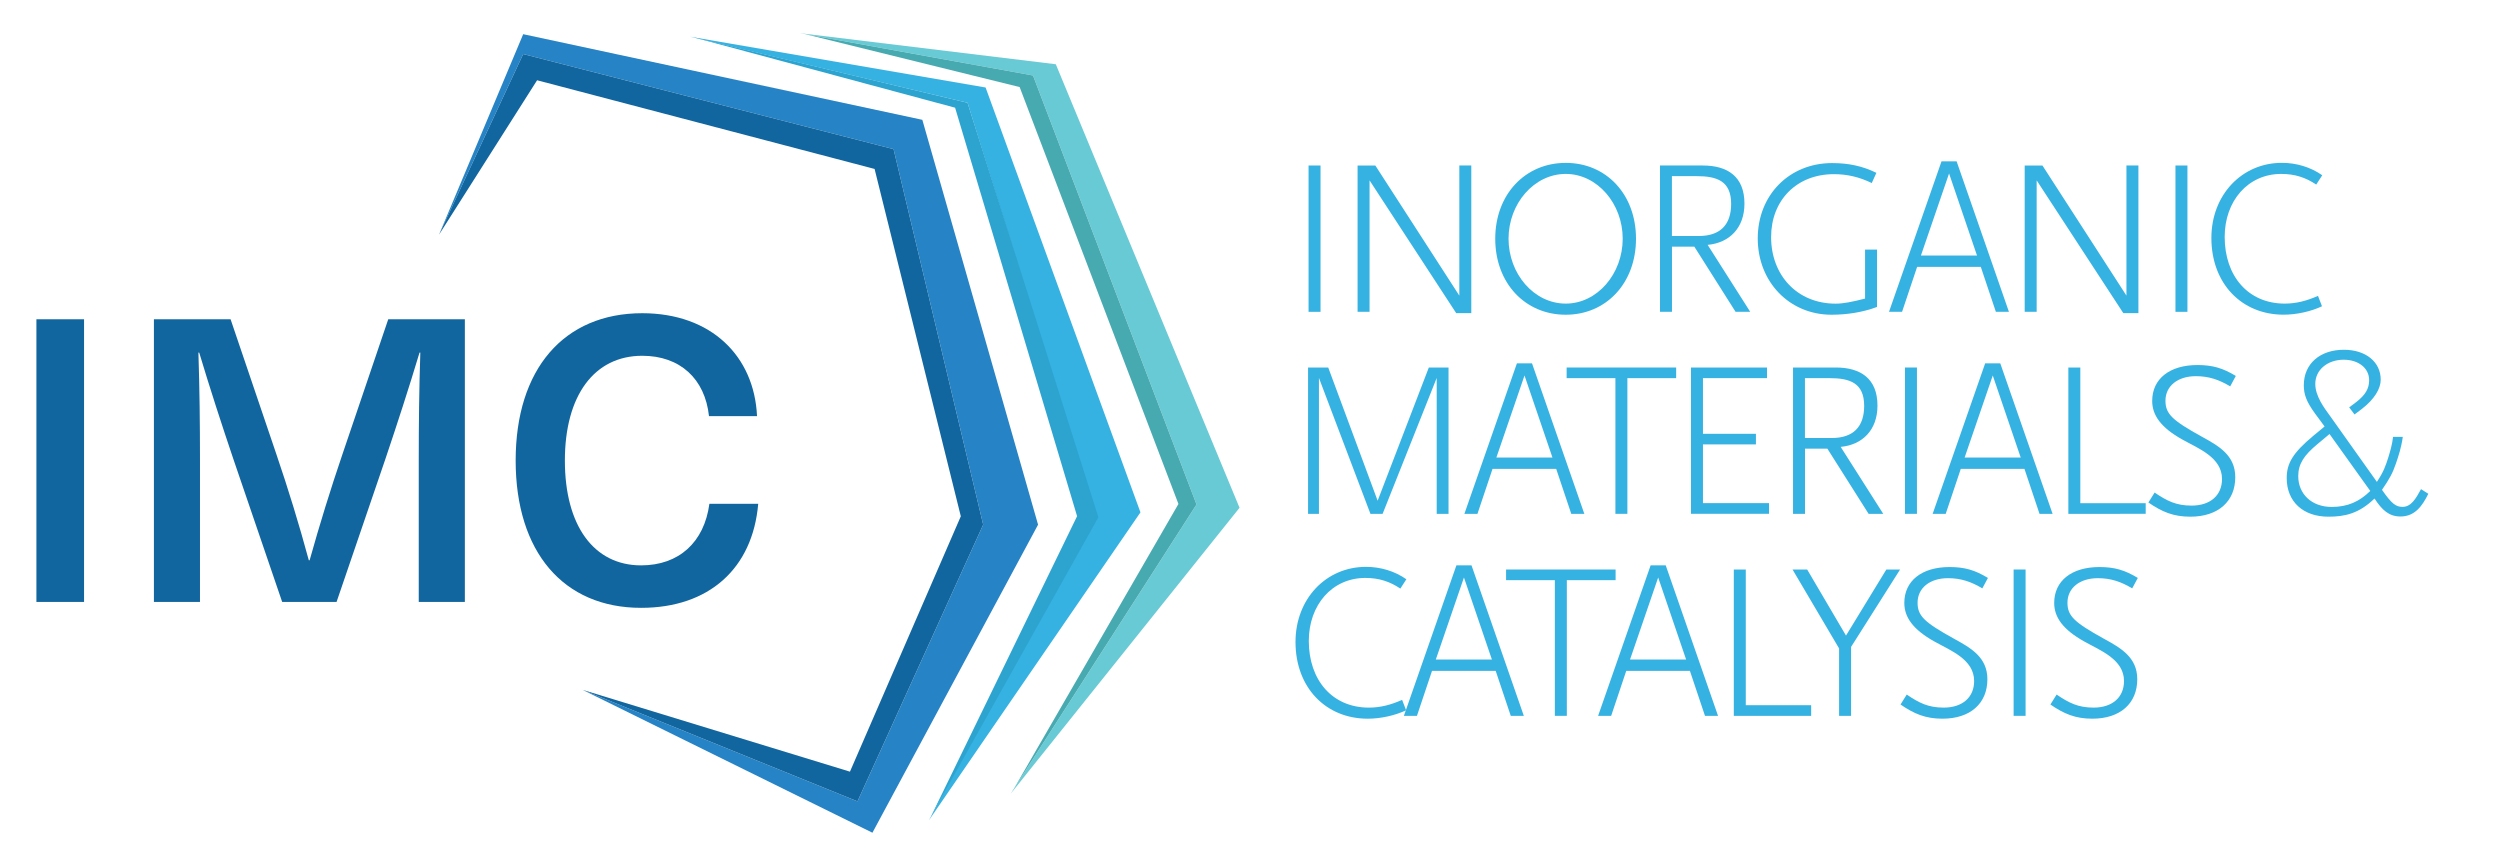 <?xml version="1.0" encoding="utf-8"?>
<!-- Generator: Adobe Illustrator 25.4.0, SVG Export Plug-In . SVG Version: 6.00 Build 0)  -->
<svg version="1.1" id="Layer_1" xmlns="http://www.w3.org/2000/svg" xmlns:xlink="http://www.w3.org/1999/xlink" x="0px" y="0px"
	 viewBox="0 0 507.41 174.37" style="enable-background:new 0 0 507.41 174.37;" xml:space="preserve">
<style type="text/css">
	.st0{fill:#68CAD5;}
	.st1{fill:#2683C5;}
	.st2{fill:#35B2E2;}
	.st3{fill:#11669F;}
	.st4{fill:#2DA4D0;}
	.st5{fill:#48AAB1;}
</style>
<polyline class="st0" points="251.58,103.06 214.29,13.04 162.32,6.73 209.66,15.32 242.85,102.39 205.11,161.12 "/>
<polygon class="st1" points="89.11,47.62 106.19,10.97 181.36,30.27 199.55,106.49 174.04,162.65 118.25,140.02 177.07,169.01 
	210.69,106.49 187.2,24.32 106.19,6.94 "/>
<polyline class="st2" points="231.47,103.99 200.04,17.76 140.01,7.44 196.38,20.86 222.14,103.77 188.52,166.51 "/>
<polyline class="st3" points="109.01,16.29 177.51,34.29 195.01,104.79 172.51,156.62 118.25,140.02 174.04,162.65 199.55,106.49 
	181.36,30.27 106.19,10.97 89.11,47.62 "/>
<polyline class="st4" points="222.94,104.99 196.38,20.86 140.64,7.55 193.85,21.86 218.61,104.77 188.98,165.66 "/>
<polyline class="st5" points="242.85,102.39 209.66,15.32 163.46,6.94 206.95,17.67 239.18,102.29 205.87,159.94 "/>
<g>
	<path class="st2" d="M265.59,63.29v-29.7h2.43v29.7H265.59z"/>
	<path class="st2" d="M295.56,63.56l-17.59-26.95v26.68h-2.43v-29.7h3.6l17.05,26.41V33.59h2.43v29.97H295.56z"/>
	<path class="st2" d="M317.79,63.88c-8.23,0-14.31-6.39-14.31-15.43c0-9,6.08-15.39,14.31-15.39c8.24,0,14.26,6.39,14.26,15.39
		C332.05,57.49,325.98,63.88,317.79,63.88z M317.79,35.3c-6.43,0-11.61,6.03-11.61,13.14c0,7.15,5.17,13.18,11.61,13.18
		c6.39,0,11.56-6.03,11.56-13.18C329.35,41.33,324.18,35.3,317.79,35.3z"/>
	<path class="st2" d="M352.26,63.29l-8.37-13.23h-4.54v13.23h-2.43v-29.7h8.68c5.04,0,8.46,2.25,8.46,7.74
		c0,4.95-3.06,7.96-7.47,8.37l8.64,13.59H352.26z M344.34,35.75h-5V47.9h5.45c4.32,0,6.57-2.25,6.57-6.52
		C351.36,36.7,348.43,35.75,344.34,35.75z"/>
	<path class="st2" d="M371.74,63.88c-8.55,0-14.98-6.66-14.98-15.48c0-8.86,6.44-15.3,15.08-15.3c3.33,0,6.12,0.58,9,1.98
		l-0.94,2.07c-2.61-1.26-5.04-1.8-7.7-1.8c-7.51,0-12.73,5.26-12.73,12.78c0,7.69,5.26,13.5,13.09,13.5c1.58,0,3.38-0.36,5.98-1.03
		v-9.94h2.43V62.3C378.09,63.38,374.85,63.88,371.74,63.88z"/>
	<path class="st2" d="M405.09,63.29l-3.06-9.13h-12.92l-3.06,9.13h-2.65l10.66-30.55h3.06l10.62,30.55H405.09z M395.59,35.21
		l-5.71,16.65h11.38L395.59,35.21z"/>
	<path class="st2" d="M430.96,63.56l-17.59-26.95v26.68h-2.43v-29.7h3.6l17.05,26.41V33.59h2.43v29.97H430.96z"/>
	<path class="st2" d="M441.54,63.29v-29.7h2.43v29.7H441.54z"/>
	<path class="st2" d="M470.11,37.46c-2.16-1.44-4.32-2.16-7.11-2.16c-6.75,0-11.47,5.49-11.47,12.78c0,7.96,4.77,13.54,12.19,13.54
		c2.38,0,4.5-0.58,6.75-1.57l0.81,2.11c-2.29,1.08-5.22,1.71-7.78,1.71c-8.55,0-14.67-6.34-14.67-15.57
		c0-8.77,6.21-15.25,14.31-15.25c2.92,0,5.8,0.85,8.19,2.52L470.11,37.46z"/>
	<path class="st2" d="M291.6,104.29V76.71l-10.98,27.58h-2.47L267.7,76.71v27.58h-2.21v-29.7h4.09l10.03,27.04l10.39-27.04h4v29.7
		H291.6z"/>
	<path class="st2" d="M318.91,104.29l-3.06-9.13h-12.92l-3.06,9.13h-2.65l10.66-30.55h3.06l10.62,30.55H318.91z M309.42,76.21
		l-5.71,16.65h11.38L309.42,76.21z"/>
	<path class="st2" d="M330.3,76.75v27.54h-2.43V76.75h-9.9v-2.16h22.23v2.16H330.3z"/>
	<path class="st2" d="M343.21,104.29v-29.7h15.43v2.16h-13v11.29h10.75v2.16h-10.75v11.92h13.41v2.16H343.21z"/>
	<path class="st2" d="M379.26,104.29l-8.37-13.23h-4.54v13.23h-2.43v-29.7h8.68c5.04,0,8.46,2.25,8.46,7.74
		c0,4.95-3.06,7.96-7.47,8.37l8.64,13.59H379.26z M371.34,76.75h-5V88.9h5.45c4.32,0,6.57-2.25,6.57-6.52
		C378.36,77.7,375.43,76.75,371.34,76.75z"/>
	<path class="st2" d="M386.64,104.29v-29.7h2.43v29.7H386.64z"/>
	<path class="st2" d="M413.95,104.29l-3.06-9.13h-12.92l-3.06,9.13h-2.65l10.66-30.55h3.06l10.62,30.55H413.95z M404.46,76.21
		l-5.71,16.65h11.38L404.46,76.21z"/>
	<path class="st2" d="M419.8,104.29v-29.7h2.43v27.54h13.27v2.16H419.8z"/>
	<path class="st2" d="M452.65,78.42c-2.25-1.35-4.32-2.07-6.98-2.07c-3.6,0-6.16,1.94-6.16,4.99c0,2.7,1.44,4,7.38,7.29
		c3.46,1.89,6.79,3.78,6.79,8.23c0,4.9-3.46,8.01-9.13,8.01c-3.42,0-5.76-0.99-8.5-2.88l1.26-2.02c2.52,1.71,4.37,2.65,7.51,2.65
		c3.78,0,6.17-2.07,6.17-5.4c0-4.41-4.86-6.21-8.05-8.01c-4.37-2.43-6.12-4.95-6.12-7.83c0-4.5,3.55-7.29,9.18-7.29
		c3.1,0,5.17,0.63,7.79,2.21L452.65,78.42z"/>
	<path class="st2" d="M487.21,104.83c-2.34,0-3.74-1.31-5.27-3.65c-3.15,3.06-6.03,3.69-9.36,3.69c-5.08,0-8.46-3.01-8.46-7.83
		c0-3.02,1.26-5.13,5.4-8.59l2.29-1.89l-1.93-2.61c-1.76-2.43-2.29-3.87-2.29-5.76c0-4.36,3.28-7.2,8.14-7.2
		c4.45,0,7.47,2.48,7.47,6.07c0,1.85-1.31,4-3.83,5.94l-1.49,1.12l-1.08-1.44l1.44-1.08c1.84-1.44,2.61-2.7,2.61-4.45
		c0-2.43-2.16-4.14-5.17-4.14c-3.29,0-5.76,2.07-5.76,4.9c0,2.48,1.75,4.81,3.1,6.66l9.4,13.23c1.35-1.98,1.8-3.33,2.29-4.86
		c0.36-1.17,0.86-2.83,0.99-4.27h1.98c-0.31,2.25-0.9,3.96-1.39,5.4c-0.67,1.98-1.3,3.1-2.83,5.35c1.93,2.79,2.79,3.46,4.18,3.46
		c1.71,0,2.7-1.67,3.74-3.6l1.48,0.94C491.66,102.67,490.14,104.83,487.21,104.83z M472.81,88.09l-2.48,2.07
		c-2.65,2.21-3.87,3.96-3.87,6.48c0,3.6,2.7,6.25,6.79,6.25c3.24,0,5.62-1.08,7.83-3.24L472.81,88.09z"/>
	<path class="st2" d="M284.22,119.46c-2.16-1.44-4.32-2.16-7.11-2.16c-6.75,0-11.47,5.49-11.47,12.78c0,7.96,4.77,13.54,12.19,13.54
		c2.38,0,4.5-0.58,6.75-1.57l0.81,2.11c-2.29,1.08-5.22,1.71-7.78,1.71c-8.55,0-14.67-6.34-14.67-15.57
		c0-8.77,6.21-15.25,14.31-15.25c2.92,0,5.8,0.85,8.19,2.52L284.22,119.46z"/>
	<path class="st2" d="M306.63,145.29l-3.06-9.13h-12.92l-3.06,9.13h-2.65l10.66-30.55h3.06l10.62,30.55H306.63z M297.13,117.21
		l-5.71,16.65h11.38L297.13,117.21z"/>
	<path class="st2" d="M318.01,117.75v27.54h-2.43v-27.54h-9.9v-2.16h22.23v2.16H318.01z"/>
	<path class="st2" d="M346.05,145.29l-3.06-9.13h-12.92l-3.06,9.13h-2.65l10.66-30.55h3.06l10.62,30.55H346.05z M336.55,117.21
		l-5.71,16.65h11.38L336.55,117.21z"/>
	<path class="st2" d="M351.9,145.29v-29.7h2.43v27.54h13.27v2.16H351.9z"/>
	<path class="st2" d="M375.7,131.3v13.99h-2.43v-13.68l-9.45-16.02h2.97l7.88,13.41l8.19-13.41h2.79L375.7,131.3z"/>
	<path class="st2" d="M402.34,119.42c-2.25-1.35-4.32-2.07-6.98-2.07c-3.6,0-6.16,1.93-6.16,4.99c0,2.7,1.44,4,7.38,7.29
		c3.46,1.89,6.79,3.78,6.79,8.23c0,4.91-3.46,8.01-9.13,8.01c-3.42,0-5.76-0.99-8.5-2.88l1.26-2.02c2.52,1.71,4.37,2.65,7.51,2.65
		c3.78,0,6.17-2.07,6.17-5.4c0-4.41-4.86-6.21-8.05-8.01c-4.37-2.43-6.12-4.95-6.12-7.83c0-4.5,3.55-7.29,9.18-7.29
		c3.1,0,5.17,0.63,7.79,2.21L402.34,119.42z"/>
	<path class="st2" d="M408.69,145.29v-29.7h2.43v29.7H408.69z"/>
	<path class="st2" d="M432.76,119.42c-2.25-1.35-4.32-2.07-6.98-2.07c-3.6,0-6.16,1.93-6.16,4.99c0,2.7,1.44,4,7.38,7.29
		c3.46,1.89,6.79,3.78,6.79,8.23c0,4.91-3.46,8.01-9.13,8.01c-3.42,0-5.76-0.99-8.5-2.88l1.26-2.02c2.52,1.71,4.37,2.65,7.51,2.65
		c3.78,0,6.17-2.07,6.17-5.4c0-4.41-4.86-6.21-8.05-8.01c-4.37-2.43-6.12-4.95-6.12-7.83c0-4.5,3.55-7.29,9.18-7.29
		c3.1,0,5.17,0.63,7.79,2.21L432.76,119.42z"/>
</g>
<g>
	<g>
		<path class="st3" d="M7.39,122.17V64.8h9.67v57.37H7.39z"/>
		<path class="st3" d="M84.99,122.17V93.32c0-7.25,0.08-14.5,0.32-21.76h-0.16c-2.18,7.25-4.51,14.42-6.93,21.6l-9.91,29.01H57.27
			l-9.91-29.01c-2.42-7.17-4.75-14.34-6.93-21.6h-0.16c0.24,7.25,0.32,14.5,0.32,21.76v28.85h-9.35V64.8H46.8l9.27,27.32
			c2.42,7.09,4.67,14.42,6.61,21.6h0.16c2.01-7.17,4.27-14.5,6.69-21.6l9.27-27.32h15.55v57.37H84.99z"/>
		<path class="st3" d="M153.65,84.46h-9.75c-0.81-7.58-5.88-12.25-13.54-12.25c-9.75,0-15.71,8.06-15.71,21.27
			c0,13.22,5.88,21.27,15.47,21.27c7.66,0,12.81-4.67,13.86-12.49h9.91c-1.13,13.13-9.99,21.11-23.77,21.11
			c-15.79,0-25.46-11.36-25.46-29.9c0-18.53,9.75-29.9,25.71-29.9C144.38,63.59,153.09,72.29,153.65,84.46z"/>
	</g>
</g>
</svg>
